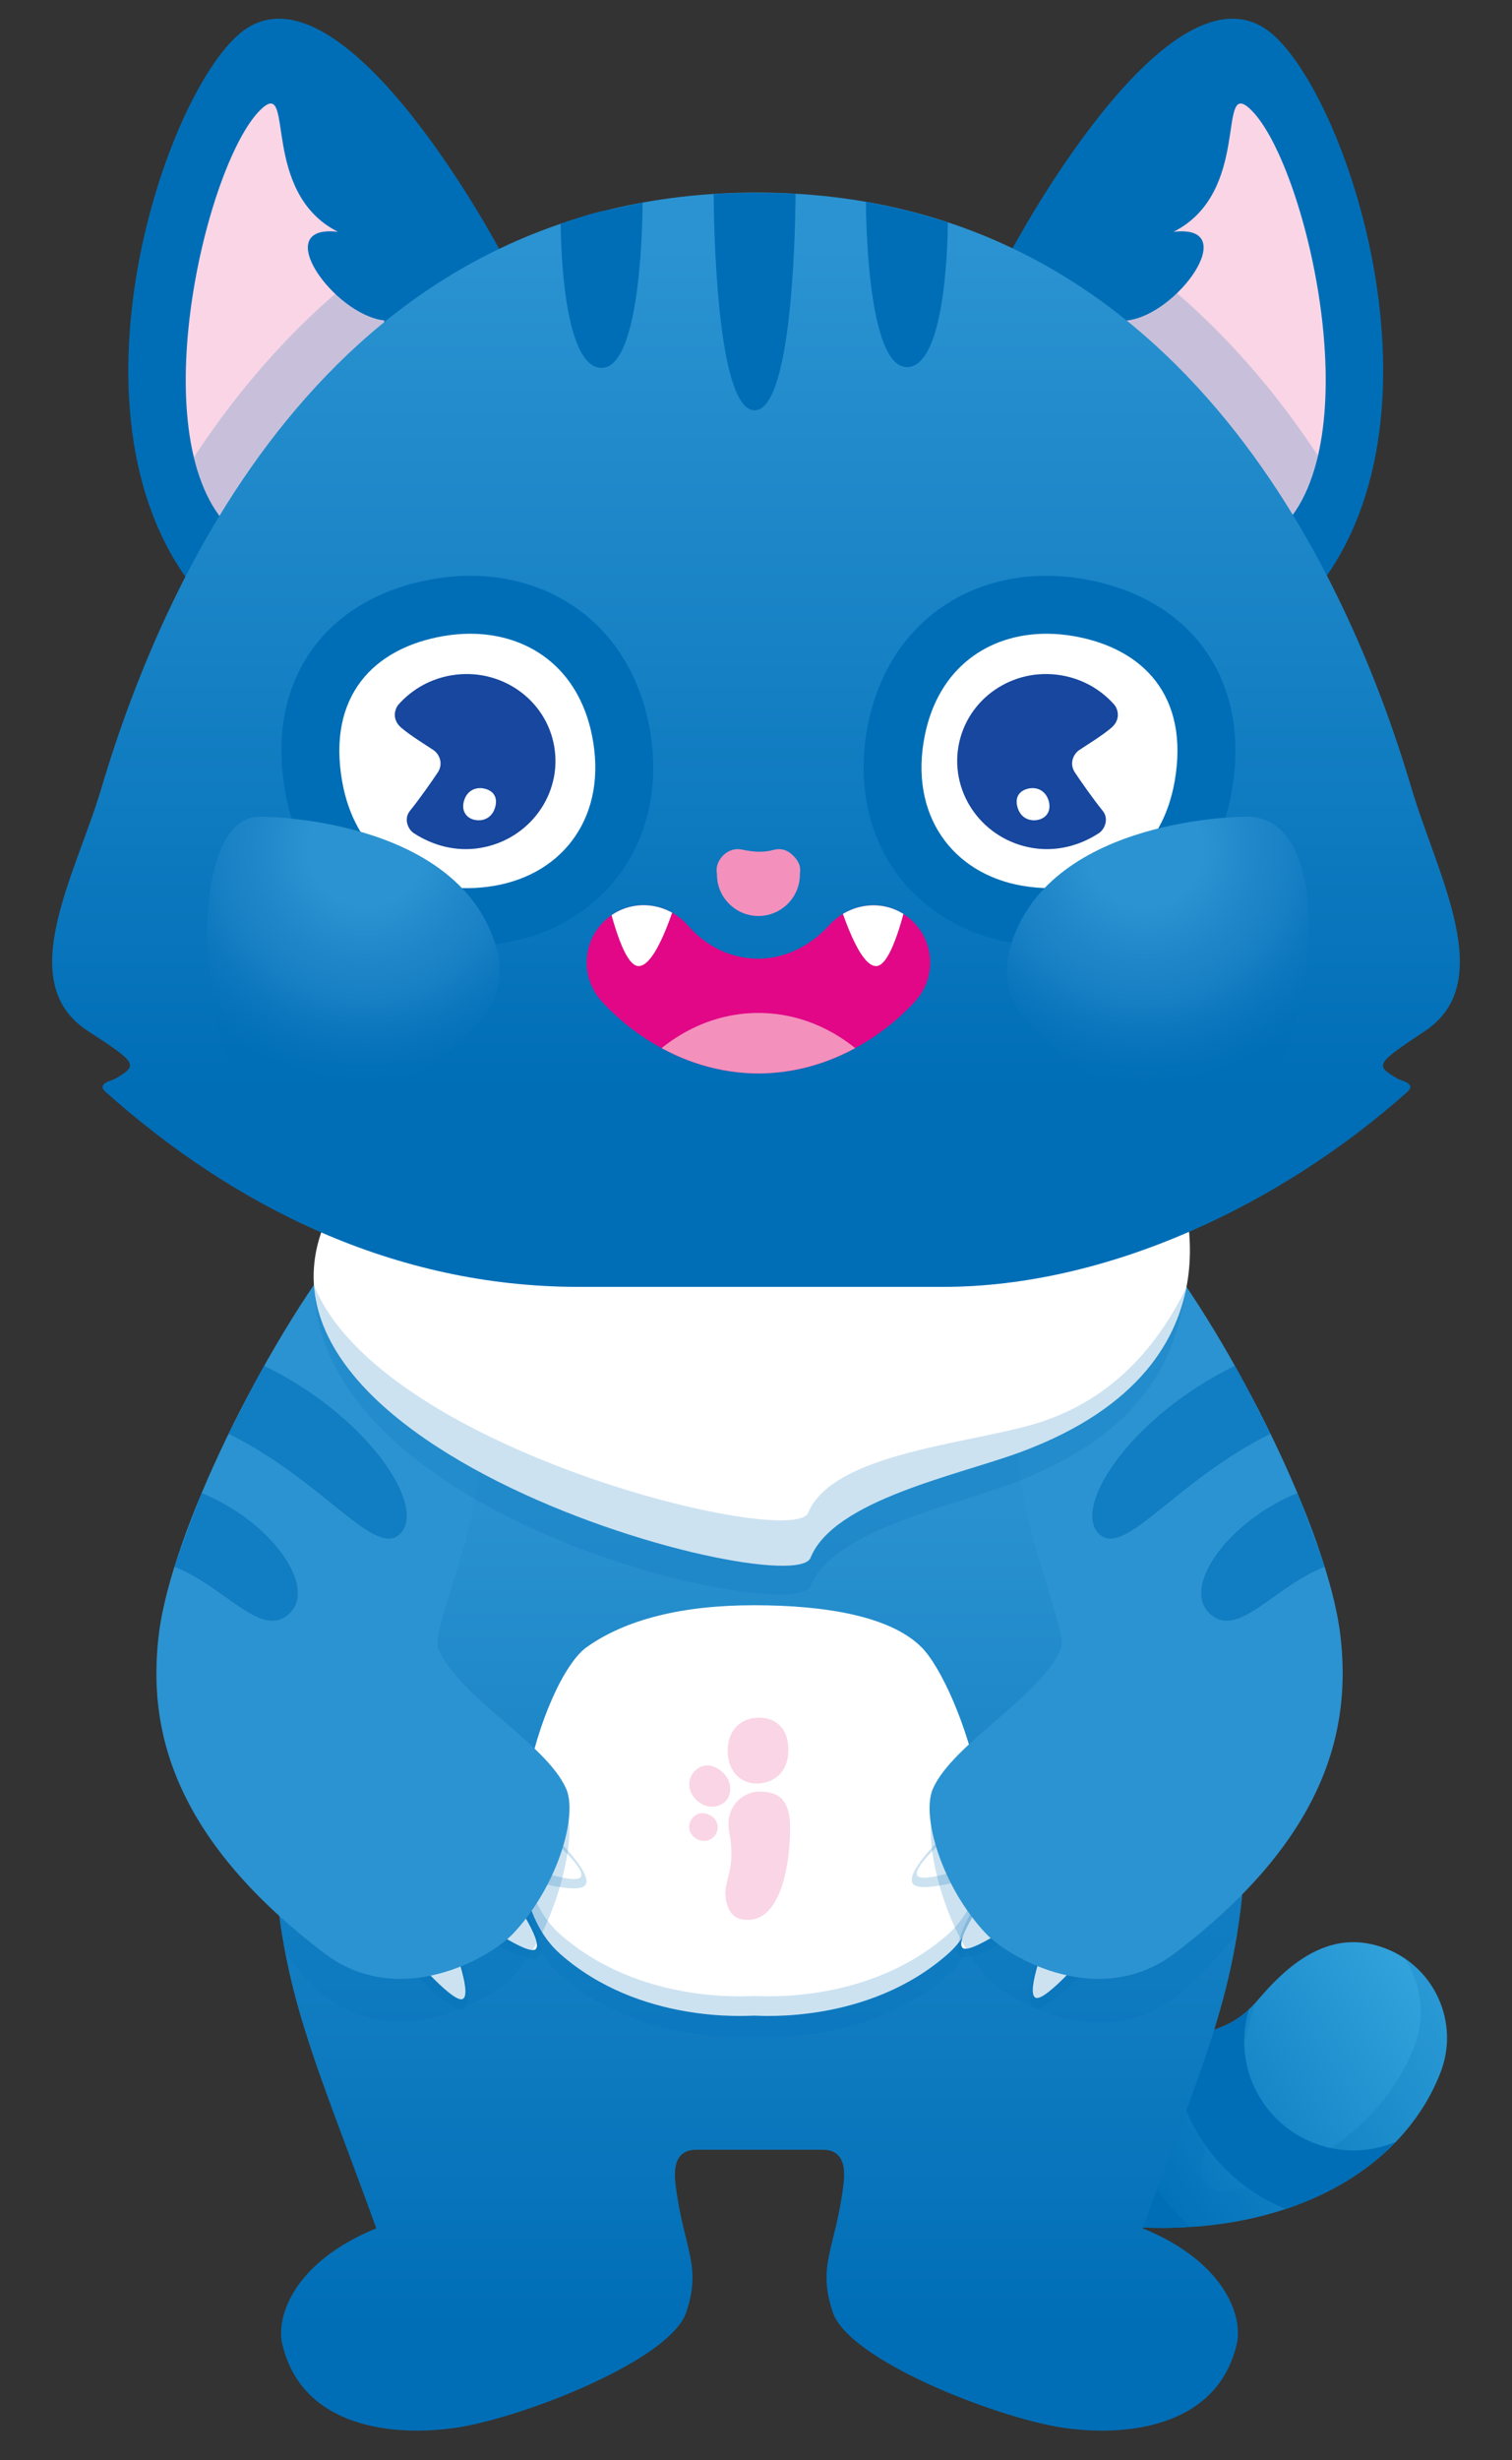 <?xml version="1.0" encoding="utf-8"?>
<!-- Generator: Adobe Illustrator 20.0.0, SVG Export Plug-In . SVG Version: 6.00 Build 0)  -->
<svg version="1.1" id="Layer_1" xmlns="http://www.w3.org/2000/svg" xmlns:xlink="http://www.w3.org/1999/xlink" x="0px" y="0px"
	 width="134.65px" height="219px" viewBox="0 0 134.65 219" style="enable-background:new 0 0 134.65 219;" xml:space="preserve">
<rect x="0" y="0" width="134.65" height="219" fill="#333333" stroke="none"/>
<style type="text/css">
	.st0{fill:url(#XMLID_2_);}
	.st1{fill:#006EB7;}
	.st2{opacity:0.2;fill:#006EB7;}
	.st3{fill:url(#XMLID_3_);}
	.st4{opacity:0.2;}
	.st5{fill:#FFFFFF;}
	.st6{fill:url(#XMLID_4_);}
	.st7{opacity:0.6;}
	.st8{fill:url(#XMLID_20_);}
	.st9{fill:#FAD5E5;}
	.st10{fill:url(#XMLID_21_);}
	.st11{fill:none;}
	.st12{fill:#17479E;}
	.st13{fill:#F391BC;}
	.st14{clip-path:url(#XMLID_22_);fill:#F391BC;}
	.st15{clip-path:url(#XMLID_22_);}
	.st16{fill:url(#XMLID_23_);}
	.st17{fill:url(#XMLID_24_);}
	.st18{fill:url(#XMLID_25_);}
</style>
<linearGradient id="XMLID_2_" gradientUnits="userSpaceOnUse" x1="118.698" y1="164.287" x2="91.24" y2="182.514">
	<stop  offset="0.001" style="stop-color:#33A3DC"/>
	<stop  offset="0.997" style="stop-color:#006EB7"/>
</linearGradient>
<path id="XMLID_148_" class="st0" d="M123.401,173.461c-4.394-1.694-7.952,0.644-11.042,4.191c-0.301,0.345-0.655,0.779-1.13,1.226
	c-1.06,0.997-2.723,2.055-5.748,2.328c-0.34,0.03-0.692,0.042-1.043,0.057c-1.85,0.077-3.842-0.071-5.884-0.458
	c-6.477-1.228-13.4-4.88-17.502-11.612c-2.449-4.019-7.69-5.293-11.712-2.842c-4.019,2.449-5.291,7.693-2.842,11.712
	c8.68,14.243,24.238,20.27,37.034,20.27c0.846,0,1.674-0.036,2.492-0.088c0.329-0.021,0.661-0.037,0.985-0.066
	c2.673-0.241,5.181-0.764,7.489-1.531c3.945-1.313,7.288-3.355,9.814-5.983c1.733-1.803,3.087-3.878,3.978-6.188
	C129.981,180.086,127.792,175.154,123.401,173.461z"/>
<g id="XMLID_141_">
	<path id="XMLID_145_" class="st1" d="M98.53,181.72c0-0.307,0.011-0.61,0.023-0.914c-6.477-1.228-13.4-4.88-17.502-11.612
		c-2.449-4.019-7.69-5.293-11.712-2.842c-4.019,2.449-5.291,7.693-2.842,11.712c8.68,14.243,24.238,20.27,37.034,20.27
		c0.846,0,1.674-0.036,2.492-0.088C101.432,194.216,98.53,188.309,98.53,181.72z"/>
	<path id="XMLID_142_" class="st1" d="M114.497,196.649c3.945-1.313,7.288-3.355,9.814-5.983c-1.165,0.495-2.447,0.769-3.792,0.769
		c-5.365,0-9.715-4.349-9.715-9.715c0-0.989,0.15-1.942,0.424-2.841c-1.06,0.997-2.723,2.055-5.748,2.328
		c-0.34,0.03-0.692,0.042-1.043,0.057c-0.004,0.153-0.023,0.302-0.023,0.456C104.414,188.483,108.588,194.263,114.497,196.649z"/>
</g>
<path id="XMLID_140_" class="st2" d="M125.079,174.339c1.491,2.227,1.917,5.118,0.88,7.809c-0.89,2.31-2.245,4.385-3.978,6.188
	c-2.526,2.629-5.869,4.671-9.814,5.983c-0.863,0.287-1.755,0.538-2.674,0.752c-1.634,0.38-3.026-1.242-2.44-2.814l0,0
	c1.999-5.353,3.584-9.608,4.719-13.94c-0.166,0.182-0.339,0.369-0.544,0.562c-1.06,0.997-2.723,2.055-5.748,2.328
	c-0.34,0.03-0.692,0.042-1.043,0.057c-1.85,0.077-3.842-0.071-5.884-0.458c-6.431-1.22-13.299-4.827-17.413-11.466
	c-2.327-3.755-7.163-5.32-11.123-3.361c-4.548,2.25-6.102,7.848-3.521,12.085c1.449,2.377,3.103,4.506,4.891,6.435l0,0c0,0,0,0,0,0
	c0.542,0.585,1.097,1.147,1.664,1.692c0.034,0.033,0.068,0.065,0.102,0.097c2.872,2.739,6.046,4.977,9.377,6.744
	c0.067,0.036,0.134,0.073,0.201,0.109c0.585,0.307,1.175,0.597,1.768,0.875c0.156,0.073,0.312,0.145,0.468,0.216
	c0.559,0.254,1.12,0.5,1.685,0.729c0.185,0.076,0.371,0.145,0.557,0.218c0.557,0.218,1.113,0.433,1.673,0.628
	c0.117,0.041,0.235,0.075,0.352,0.114c1.015,0.343,2.032,0.645,3.051,0.912c0.326,0.086,0.652,0.178,0.978,0.257
	c0.391,0.094,0.78,0.173,1.17,0.255c0.406,0.086,0.812,0.172,1.217,0.247c0.357,0.066,0.713,0.124,1.069,0.181
	c0.446,0.071,0.891,0.135,1.335,0.193c0.321,0.041,0.641,0.082,0.96,0.116c0.504,0.054,1.003,0.095,1.501,0.13
	c0.258,0.018,0.518,0.043,0.774,0.056c0.754,0.041,1.502,0.066,2.24,0.066c0.846,0,1.674-0.036,2.492-0.088
	c0.329-0.021,0.661-0.037,0.985-0.066c0.099-0.009,0.194-0.025,0.293-0.035l0,0c2.562-0.252,4.974-0.758,7.196-1.497
	c3.945-1.313,7.288-3.355,9.814-5.983c1.733-1.803,3.087-3.878,3.978-6.188C129.748,180.69,128.316,176.505,125.079,174.339z"/>
<linearGradient id="XMLID_3_" gradientUnits="userSpaceOnUse" x1="67.639" y1="122.531" x2="67.639" y2="215.411">
	<stop  offset="0.127" style="stop-color:#2991CF"/>
	<stop  offset="0.913" style="stop-color:#006EB7"/>
</linearGradient>
<path id="XMLID_138_" class="st3" d="M93.561,112.122H41.717c-11.122,7.931-18.387,30.138-17.339,52.794
	c0.571,12.354,3.788,18.655,9.131,33.456c-7.392,3.016-8.919,7.907-8.375,10.27c1.737,7.539,10.022,8.323,15.624,7.455
	c5.87-0.909,18.937-5.997,20.357-10.258c1.42-4.261-0.27-5.683-0.959-11.438c-0.28-2.338,0.608-3.027,1.88-3.027h0.036h11.169
	c1.273,0,2.16,0.689,1.88,3.027c-0.689,5.755-2.379,7.177-0.959,11.438c1.42,4.261,14.487,9.348,20.357,10.258
	c5.602,0.868,13.887,0.084,15.624-7.455c0.545-2.364-0.983-7.254-8.375-10.27c5.342-14.801,8.559-21.102,9.131-33.456
	C111.948,142.26,104.683,120.053,93.561,112.122z"/>
<g id="XMLID_135_" class="st4">
	<path id="XMLID_137_" class="st1" d="M40.757,213.03c-5.474,0.848-13.492,0.101-15.478-6.966c-0.28,0.998-0.304,1.895-0.147,2.577
		c1.737,7.539,10.022,8.323,15.624,7.455c5.87-0.909,18.937-5.997,20.357-10.258c0.632-1.897,0.647-3.231,0.409-4.636
		c-0.089,0.485-0.219,1-0.409,1.569C59.694,207.034,46.627,212.121,40.757,213.03z"/>
	<path id="XMLID_136_" class="st1" d="M94.521,213.03c-5.87-0.909-18.937-5.997-20.357-10.258c-0.19-0.569-0.32-1.085-0.409-1.569
		c-0.238,1.404-0.223,2.739,0.409,4.636c1.42,4.261,14.487,9.348,20.357,10.258c5.602,0.868,13.887,0.084,15.624-7.455
		c0.157-0.683,0.133-1.579-0.147-2.577C108.013,213.132,99.995,213.878,94.521,213.03z"/>
</g>
<path id="XMLID_134_" class="st5" d="M82.059,146.635c-2.758-2.758-8.556-3.733-14.907-3.733c-6.351,0-11.395,1.238-14.907,3.733
	c-3.931,2.793-9.65,20.901-2.333,27.333c7.081,6.224,16.628,5.469,17.239,5.469s10.158,0.754,17.239-5.469
	C91.709,167.537,85.469,150.045,82.059,146.635z"/>
<g id="XMLID_132_" class="st4">
	<path id="XMLID_133_" class="st1" d="M84.392,172.22c-7.081,6.223-16.628,5.469-17.239,5.469c-0.611,0-10.158,0.754-17.239-5.469
		c-2.189-1.924-3.205-4.895-3.458-8.186c-0.335,4.655,0.486,9.193,3.458,11.805c7.081,6.223,16.628,5.469,17.239,5.469
		c0.611,0,10.158,0.754,17.239-5.469c2.89-2.54,3.66-6.806,3.33-11.248C87.462,167.645,86.48,170.384,84.392,172.22z"/>
</g>
<g id="XMLID_125_">
	<path id="XMLID_131_" class="st2" d="M88.741,159.116c0,0-3.759,3.071-5.97,5.605c-1.091,1.25-1.808,2.37-1.508,2.925
		c0.278,0.515,1.659,0.401,3.346,0.032c3.199-0.701,7.503-2.322,7.503-2.322L88.741,159.116z"/>
	<path id="XMLID_130_" class="st2" d="M90.306,164.129c0,0-2.758,3.869-4.194,6.833c-0.708,1.462-1.096,2.704-0.67,3.151
		c0.396,0.415,1.67-0.049,3.168-0.834c2.84-1.488,6.487-4.129,6.487-4.129L90.306,164.129z"/>
	<path id="XMLID_129_" class="st2" d="M94.521,167.953c0,0-1.79,4.396-2.516,7.594c-0.358,1.578-0.459,2.865,0.044,3.188
		c0.467,0.299,1.58-0.462,2.837-1.587c2.384-2.133,5.286-5.572,5.286-5.572L94.521,167.953z"/>
	<path id="XMLID_128_" class="st5" d="M89.426,159.383c0,0-3.777,2.826-6.067,5.076c-1.13,1.11-1.9,2.079-1.673,2.499
		c0.21,0.389,1.503,0.168,3.104-0.287c3.036-0.864,7.184-2.573,7.184-2.573L89.426,159.383z"/>
	<path id="XMLID_127_" class="st5" d="M91.181,164.046c0,0-2.899,3.722-4.516,6.495c-0.798,1.368-1.285,2.506-0.956,2.851
		c0.305,0.32,1.494-0.233,2.918-1.095c2.701-1.633,6.252-4.375,6.252-4.375L91.181,164.046z"/>
	<path id="XMLID_126_" class="st5" d="M95.295,167.449c0,0-1.937,4.302-2.852,7.379c-0.452,1.518-0.656,2.739-0.254,2.997
		c0.373,0.239,1.396-0.58,2.577-1.754c2.238-2.226,5.041-5.729,5.041-5.729L95.295,167.449z"/>
</g>
<g id="XMLID_118_">
	<path id="XMLID_124_" class="st2" d="M44.681,159.232c0,0,3.759,3.071,5.97,5.605c1.091,1.25,1.808,2.37,1.508,2.925
		c-0.278,0.515-1.659,0.401-3.346,0.032c-3.199-0.701-7.503-2.322-7.503-2.322L44.681,159.232z"/>
	<path id="XMLID_123_" class="st2" d="M43.116,164.245c0,0,2.758,3.869,4.194,6.833c0.708,1.462,1.096,2.704,0.67,3.151
		c-0.396,0.415-1.67-0.049-3.168-0.834c-2.84-1.488-6.487-4.129-6.487-4.129L43.116,164.245z"/>
	<path id="XMLID_122_" class="st2" d="M38.9,168.069c0,0,1.79,4.396,2.516,7.594c0.358,1.578,0.459,2.865-0.044,3.188
		c-0.467,0.299-1.58-0.462-2.837-1.587c-2.384-2.133-5.286-5.572-5.286-5.572L38.9,168.069z"/>
	<path id="XMLID_121_" class="st5" d="M43.996,159.499c0,0,3.777,2.826,6.067,5.076c1.13,1.11,1.9,2.079,1.673,2.499
		c-0.21,0.389-1.503,0.168-3.104-0.287c-3.036-0.864-7.184-2.573-7.184-2.573L43.996,159.499z"/>
	<path id="XMLID_120_" class="st5" d="M42.241,164.162c0,0,2.899,3.722,4.516,6.495c0.798,1.368,1.285,2.506,0.956,2.851
		c-0.305,0.32-1.494-0.233-2.918-1.095c-2.701-1.633-6.252-4.375-6.252-4.375L42.241,164.162z"/>
	<path id="XMLID_119_" class="st5" d="M38.127,167.565c0,0,1.937,4.302,2.852,7.379c0.452,1.518,0.656,2.739,0.254,2.997
		c-0.373,0.239-1.396-0.58-2.577-1.754c-2.238-2.226-5.041-5.729-5.041-5.729L38.127,167.565z"/>
</g>
<g id="XMLID_115_" class="st4">
	<path id="XMLID_117_" class="st1" d="M83.031,161.696c-0.692,2.702,1.194,10.423,4.868,14.32c2.07,2.195,10.172,6.825,16.838,1.753
		c2.07-1.575,5.431-5.619,5.431-5.619c0.171-1.059,0.317-2.149,0.435-3.285C108.938,170.549,83.516,164.623,83.031,161.696z"/>
	<path id="XMLID_116_" class="st1" d="M45.706,175.91c3.532-3.746,5.405-11.163,4.93-13.985c-0.534,2.897-24.525,9.777-25.758,8.65
		c0.151,1.139,0.331,2.243,0.539,3.317c0,0,2.206,2.824,3.451,3.771C35.534,182.735,43.636,178.105,45.706,175.91z"/>
</g>
<linearGradient id="XMLID_4_" gradientUnits="userSpaceOnUse" x1="90.478" y1="220.577" x2="96.852" y2="162.368" gradientTransform="matrix(0.976 -0.216 0.216 0.976 -33.23 -25.908)">
	<stop  offset="0.024" style="stop-color:#2B93D1"/>
	<stop  offset="0.257" style="stop-color:#2B93D1"/>
</linearGradient>
<path id="XMLID_114_" class="st6" d="M102.719,110.502c7.146,9.055,15.571,25.904,16.65,35.1
	c0.943,8.037-0.979,17.805-14.738,28.274c-6.666,5.072-14.768,0.442-16.838-1.753c-3.906-4.142-5.793-10.469-4.708-12.901
	c1.796-4.024,9.466-8.069,11.388-12.44c0.81-1.843-5.049-13.063-3.643-21.58S102.719,110.502,102.719,110.502z"/>
<g id="XMLID_111_" class="st7">
	<path id="XMLID_113_" class="st1" d="M97.76,136.433c-2.177-2.541,3.141-10.434,12.215-14.844c1.026,1.731,2.065,4.005,3.169,6.049
		C104.562,131.877,99.95,138.989,97.76,136.433z"/>
	<path id="XMLID_112_" class="st1" d="M107.683,143.598c-2.448-2.406,1.756-8.206,7.858-10.683c0,0,1.773,4.587,2.427,6.565
		C113.384,141.27,110.173,146.046,107.683,143.598z"/>
</g>
<linearGradient id="XMLID_20_" gradientUnits="userSpaceOnUse" x1="-483.523" y1="93.257" x2="-477.149" y2="35.048" gradientTransform="matrix(-0.976 -0.216 -0.216 0.976 -421.223 -25.908)">
	<stop  offset="0.024" style="stop-color:#2B93D1"/>
	<stop  offset="0.257" style="stop-color:#2B93D1"/>
</linearGradient>
<path id="XMLID_110_" class="st8" d="M30.78,110.502c-7.146,9.055-15.571,25.904-16.65,35.1
	c-0.943,8.037,0.979,17.805,14.738,28.274c6.666,5.072,14.768,0.442,16.838-1.753c3.906-4.142,5.793-10.469,4.708-12.901
	c-1.796-4.024-9.466-8.069-11.388-12.44c-0.81-1.843,5.049-13.063,3.643-21.58S30.78,110.502,30.78,110.502z"/>
<g id="XMLID_107_" class="st7">
	<path id="XMLID_109_" class="st1" d="M35.739,136.433c2.177-2.541-3.141-10.434-12.215-14.844
		c-1.026,1.731-2.065,4.005-3.169,6.049C28.936,131.877,33.549,138.989,35.739,136.433z"/>
	<path id="XMLID_108_" class="st1" d="M25.816,143.598c2.448-2.406-1.756-8.206-7.858-10.683c0,0-1.773,4.587-2.428,6.565
		C20.114,141.27,23.326,146.046,25.816,143.598z"/>
</g>
<path id="XMLID_106_" class="st5" d="M68.186,104.518H31.549c-18.343,23.239,38.936,38.377,40.63,34.167
	c2.081-5.171,13.174-7.353,18.794-9.448c21.167-7.89,13.726-24.719,13.726-24.719H68.186z"/>
<g id="XMLID_104_" class="st4">
	<path id="XMLID_105_" class="st1" d="M91.765,126.87c-6.257,1.744-17.648,2.641-19.805,7.812
		c-1.346,3.228-38.193-5.603-44.004-20.301c0.334,21.169,42.8,30.351,44.223,26.814c2.081-5.171,13.238-7.189,18.794-9.448
		c11.995-4.877,13.805-11.939,14.658-17.083C103.669,118.608,99.827,124.623,91.765,126.87z"/>
</g>
<path id="XMLID_103_" class="st1" d="M90.111,22.232c0,0,13.514-25.45,22.49-19.728c6.742,4.297,17.263,33.933,4.735,49.849
	L90.111,22.232z"/>
<path id="XMLID_102_" class="st9" d="M100.359,28.531c4.499-0.479,10.319-8.617,4.149-7.894c6.91-3.493,3.878-13.512,6.713-11.031
	c4.735,4.143,10.654,28.014,3.551,36.695C107.67,54.981,100.359,28.531,100.359,28.531z"/>
<path id="XMLID_101_" class="st1" d="M44.491,22.232c0,0-13.514-25.45-22.49-19.728C15.259,6.8,4.738,36.436,17.265,52.352
	L44.491,22.232z"/>
<path id="XMLID_100_" class="st9" d="M34.243,28.531c-4.499-0.479-10.319-8.617-4.149-7.894c-6.91-3.493-3.878-13.512-6.713-11.031
	c-4.735,4.143-10.654,28.014-3.551,36.695S34.243,28.531,34.243,28.531z"/>
<g id="XMLID_97_">
	<path id="XMLID_99_" class="st2" d="M117.336,52.352c1.468-1.865,2.609-3.924,3.487-6.104c-2.475-4.419-5.388-8.827-8.865-12.918
		C106.238,26.599,99.757,21.491,92.577,18c-1.531,2.477-2.465,4.232-2.465,4.232L117.336,52.352z"/>
	<path id="XMLID_98_" class="st2" d="M44.491,22.232c0,0-0.922-1.732-2.435-4.183c-7.142,3.49-13.59,8.58-19.285,15.281
		c-3.51,4.13-6.45,8.583-8.939,13.044c0.872,2.132,1.994,4.148,3.434,5.978L44.491,22.232z"/>
</g>
<linearGradient id="XMLID_21_" gradientUnits="userSpaceOnUse" x1="67.325" y1="21.147" x2="67.325" y2="97.237">
	<stop  offset="0.006" style="stop-color:#2B93D1"/>
	<stop  offset="1" style="stop-color:#006EB7"/>
</linearGradient>
<path id="XMLID_96_" class="st10" d="M125.695,70.151c-5.735-19.335-21.072-53.007-58.33-53.007S14.77,50.816,9.034,70.151
	c-2.31,7.787-7.899,17.283-1.217,21.624c4.417,2.87,4.517,3.04,2.473,4.242c-0.319,0.187-1.739,0.424-0.888,1.184
	c11.479,10.244,25.758,17.359,42.122,17.359c5.853,0,11.221,0.003,15.84,0c4.829,0.003,10.472,0,16.63,0
	c14.615,0,30.065-7.303,41.332-17.359c0.851-0.759-0.569-0.996-0.888-1.184c-2.045-1.202-1.908-1.317,2.473-4.242
	C133.415,87.434,128.005,77.938,125.695,70.151z"/>
<g id="XMLID_68_" class="st4">
	<path id="XMLID_70_" class="st1" d="M67.369,109.934c-5.116,0.003-11.061,0-17.544,0c-15.319,0-28.98-5.093-40.522-12.852
		c0.034,0.04,0.051,0.075,0.099,0.118c11.479,10.244,25.758,17.359,42.122,17.359c5.853,0,11.221,0.003,15.84,0
		c4.829,0.003,10.472,0,16.63,0c14.615,0,30.065-7.303,41.332-17.359c0.091-0.081,0.144-0.153,0.187-0.223
		c-11.659,7.71-26.018,12.957-39.726,12.957C78.967,109.934,72.717,109.937,67.369,109.934z"/>
</g>
<g id="XMLID_64_">
	<path id="XMLID_67_" class="st1" d="M67.201,36.532c-3.533,0-3.643-18.014-3.646-19.268c2.909-0.12,4.432-0.12,7.291-0.02
		C70.845,18.332,70.756,36.532,67.201,36.532z"/>
	<path id="XMLID_66_" class="st1" d="M80.762,32.682c-3.685,0-3.646-14.718-3.646-14.718s2.528,0.504,3.763,0.812
		c0.862,0.215,3.528,1.012,3.528,1.012S84.447,32.682,80.762,32.682z"/>
	<path id="XMLID_65_" class="st1" d="M53.58,32.752c3.685,0,3.646-14.719,3.646-14.719s-2.226,0.496-3.763,0.798
		c-0.871,0.171-3.528,1.083-3.528,1.083S49.895,32.752,53.58,32.752z"/>
</g>
<g id="XMLID_43_">
	<g id="XMLID_53_">
		<g id="XMLID_60_">
			<path id="XMLID_63_" class="st1" d="M107.051,57.501c-2.381-3.114-6.033-5.173-10.563-5.955c-1.103-0.19-2.213-0.287-3.299-0.287
				c-3.81,0-7.297,1.161-10.085,3.357c-2.967,2.337-4.972,5.732-5.799,9.818c-0.968,4.784-0.155,9.386,2.29,12.959
				c2.362,3.452,6.099,5.773,10.523,6.537c1.126,0.194,2.261,0.293,3.373,0.293c3.912,0,7.478-1.186,10.313-3.429
				c3.101-2.454,5.139-6.051,5.894-10.401C110.799,64.039,108.866,59.875,107.051,57.501z"/>
			<path id="XMLID_62_" class="st2" d="M80.675,65.116c1.301-6.431,6.097-10.424,12.519-10.424c0,0,0.002,0,0.004,0
				c0.892,0,1.804,0.08,2.711,0.236c3.659,0.632,6.571,2.243,8.418,4.659c2.008,2.628,2.698,6.162,1.994,10.22
				c-1.175,6.774-6.088,10.982-12.824,10.982c-0.921,0-1.859-0.082-2.785-0.242c-3.502-0.604-6.442-2.413-8.276-5.096
				C80.491,72.609,79.881,69.036,80.675,65.116z"/>
			<path id="XMLID_61_" class="st5" d="M95.6,56.627c-0.809-0.14-1.612-0.21-2.397-0.21c-5.161,0-9.622,3.012-10.843,9.042
				c-1.441,7.121,2.498,12.327,8.661,13.39c0.827,0.143,1.654,0.215,2.468,0.215c5.252,0,9.992-3.01,11.126-9.545
				C105.924,61.972,101.815,57.7,95.6,56.627z"/>
		</g>
		<g id="XMLID_54_">
			<path id="XMLID_59_" class="st11" d="M41.876,56.417c-0.785,0-1.588,0.07-2.397,0.21c-6.216,1.073-10.324,5.345-9.015,12.893
				c1.134,6.535,5.873,9.545,11.126,9.545c0.814,0,1.641-0.072,2.468-0.215c6.163-1.064,10.102-6.269,8.661-13.39
				C51.498,59.43,47.037,56.417,41.876,56.417z"/>
			<g id="XMLID_55_">
				<path id="XMLID_58_" class="st1" d="M57.775,64.434c-0.827-4.086-2.832-7.481-5.799-9.818
					c-2.788-2.196-6.275-3.358-10.085-3.358h0c-1.087,0-2.197,0.097-3.3,0.287c-4.53,0.782-8.183,2.841-10.564,5.955
					c-1.815,2.374-3.748,6.538-2.645,12.892c0.755,4.35,2.793,7.947,5.894,10.401c2.835,2.243,6.401,3.429,10.313,3.429
					c1.112,0,2.247-0.099,3.373-0.293c4.424-0.763,8.161-3.085,10.523-6.537C57.93,73.821,58.743,69.218,57.775,64.434z"/>
				<path id="XMLID_57_" class="st2" d="M54.41,65.116c-1.301-6.431-6.097-10.424-12.519-10.424c-0.001,0-0.002,0-0.002,0
					c-0.894,0-1.805,0.08-2.712,0.236c-3.659,0.632-6.571,2.243-8.418,4.659c-2.008,2.628-2.698,6.162-1.994,10.22
					c1.175,6.774,6.088,10.982,12.824,10.982c0.921,0,1.859-0.082,2.785-0.242c3.502-0.604,6.442-2.413,8.276-5.096
					C54.594,72.609,55.203,69.036,54.41,65.116z"/>
				<path id="XMLID_56_" class="st5" d="M52.718,65.459c-1.22-6.029-5.681-9.042-10.843-9.042c-0.785,0-1.588,0.07-2.397,0.21
					c-6.216,1.073-10.324,5.345-9.015,12.893c1.134,6.535,5.873,9.545,11.126,9.545c0.814,0,1.641-0.072,2.468-0.215
					C50.221,77.786,54.16,72.58,52.718,65.459z"/>
			</g>
		</g>
	</g>
	<g id="XMLID_51_">
		<path id="XMLID_52_" class="st12" d="M35.502,62.705c1.176-1.321,2.806-2.27,4.705-2.588c4.346-0.727,8.445,2.123,9.155,6.367
			c0.71,4.244-2.237,8.274-6.583,9.001c-2.171,0.363-4.245-0.216-5.935-1.318c-0.471-0.307-0.94-1.237-0.333-1.989
			c0.84-1.039,1.986-2.673,2.469-3.404c0.533-0.806,0.138-1.648-0.386-2.004c-0.599-0.407-1.965-1.226-2.855-1.981
			C34.863,64.046,35.152,63.098,35.502,62.705z"/>
	</g>
	<g id="XMLID_49_">
		<path id="XMLID_50_" class="st5" d="M43.146,70.206c-0.756-0.177-1.521,0.154-1.805,1.02c-0.291,0.888,0.127,1.572,0.888,1.75
			c0.761,0.178,1.577-0.138,1.857-1.081C44.367,70.953,43.914,70.385,43.146,70.206z"/>
	</g>
	<g id="XMLID_44_">
		<g id="XMLID_47_">
			<path id="XMLID_48_" class="st12" d="M99.207,62.705c-1.176-1.321-2.806-2.27-4.705-2.588c-4.346-0.727-8.445,2.123-9.155,6.367
				s2.237,8.274,6.583,9.001c2.171,0.363,4.245-0.216,5.935-1.318c0.471-0.307,0.94-1.237,0.333-1.989
				c-0.84-1.039-1.986-2.673-2.469-3.404c-0.533-0.806-0.138-1.648,0.386-2.004c0.599-0.407,1.965-1.226,2.855-1.981
				C99.846,64.046,99.557,63.098,99.207,62.705z"/>
		</g>
		<g id="XMLID_45_">
			<path id="XMLID_46_" class="st5" d="M91.562,70.206c0.756-0.177,1.521,0.154,1.805,1.02c0.291,0.888-0.127,1.572-0.888,1.75
				s-1.577-0.138-1.857-1.081C90.342,70.953,90.795,70.385,91.562,70.206z"/>
		</g>
	</g>
</g>
<path id="XMLID_42_" class="st13" d="M70.541,76.08c-0.313-0.292-0.72-0.486-1.148-0.486c-0.175,0-0.345,0.024-0.506,0.069
	c-0.916,0.258-1.879,0.17-2.81-0.029c-0.119-0.025-0.242-0.039-0.368-0.041c-0.646-0.008-1.236,0.367-1.59,0.908
	c-0.308,0.472-0.343,0.906-0.269,1.302c-0.001,0.015-0.002,0.03-0.002,0.046c0,2.037,1.657,3.694,3.694,3.694
	s3.694-1.657,3.694-3.694c0-0.023-0.002-0.045-0.003-0.068C71.317,77.289,71.253,76.743,70.541,76.08z"/>
<g id="XMLID_16_">
	<defs>
		<path id="XMLID_17_" d="M81.017,81.777c-2.157-1.819-5.304-1.479-7.199,0.61c-1.807,1.992-4.129,2.959-6.279,2.959
			c-1.566,0-4.082-0.464-6.279-2.959c-1.864-2.117-5.043-2.43-7.199-0.61c-2.153,1.817-2.435,5.037-0.625,7.194l0,0
			c0.543,0.644,5.347,6.084,13.075,6.557c0.337,0.021,0.678,0.035,1.027,0.036h0.002h0.001c0.348-0.001,0.689-0.016,1.027-0.036
			c7.728-0.473,12.531-5.913,13.075-6.557l0,0C83.452,86.815,83.17,83.594,81.017,81.777z"/>
	</defs>
	<use xlink:href="#XMLID_17_"  style="overflow:visible;fill:#E10786;"/>
	<clipPath id="XMLID_22_">
		<use xlink:href="#XMLID_17_"  style="overflow:visible;"/>
	</clipPath>
	<path id="XMLID_41_" class="st14" d="M52.189,108.331c5.662,0,21.544,0,30.701,0c0-10.027-6.873-18.155-15.351-18.155
		S52.189,98.305,52.189,108.331z"/>
	<g id="XMLID_18_" class="st15">
		<path id="XMLID_40_" class="st5" d="M73.399,75.594c0,0,1.071,4.667,2.45,7.751c0.68,1.522,1.435,2.66,2.174,2.66
			c0.685,0,1.336-1.242,1.894-2.867c1.058-3.082,1.784-7.544,1.784-7.544H73.399z"/>
		<path id="XMLID_19_" class="st5" d="M61.49,75.594c0,0-1.071,4.667-2.45,7.751c-0.68,1.522-1.435,2.66-2.174,2.66
			c-0.685,0-1.336-1.242-1.894-2.867c-1.058-3.082-1.784-7.544-1.784-7.544H61.49z"/>
	</g>
</g>
<radialGradient id="XMLID_23_" cx="-11385.719" cy="75.521" r="24.914" gradientTransform="matrix(1 0 0 1 11487.636 0)" gradientUnits="userSpaceOnUse">
	<stop  offset="0.208" style="stop-color:#2B93D1"/>
	<stop  offset="0.566" style="stop-color:#157DC2"/>
	<stop  offset="0.84" style="stop-color:#006EB7;stop-opacity:0.4"/>
</radialGradient>
<path id="XMLID_15_" class="st16" d="M111.048,72.703c0,0-17.424-0.079-21.007,11.366c-1.001,3.198,0.111,5.759,2.234,7.791
	c5.474,5.239,14.523,9.593,18.773,6.95C116.591,95.364,120,72.703,111.048,72.703z"/>
<radialGradient id="XMLID_24_" cx="-13741.945" cy="75.527" r="24.745" gradientTransform="matrix(-1 0 0 1 -13709.32 0)" gradientUnits="userSpaceOnUse">
	<stop  offset="0.208" style="stop-color:#2B93D1"/>
	<stop  offset="0.566" style="stop-color:#157DC2"/>
	<stop  offset="0.84" style="stop-color:#006EB7;stop-opacity:0.4"/>
</radialGradient>
<path id="XMLID_14_" class="st17" d="M23.112,72.703c0,0,17.424-0.079,21.007,11.366c1.001,3.198-0.111,5.759-2.234,7.791
	c-5.474,5.239-14.617,9.738-18.773,6.95C17.691,95.175,16.129,72.703,23.112,72.703z"/>
<g id="XMLID_12_">
	<linearGradient id="XMLID_25_" gradientUnits="userSpaceOnUse" x1="37.062" y1="185.668" x2="41.517" y2="162.028">
		<stop  offset="0.024" style="stop-color:#2B93D1"/>
		<stop  offset="0.257" style="stop-color:#2B93D1"/>
	</linearGradient>
	<path id="XMLID_13_" class="st18" d="M39.241,171.522c-0.004-0.009-0.009-0.018-0.013-0.027c0.257,0.824,0.437,1.615,0.562,2.38
		C39.769,173.16,39.61,172.377,39.241,171.522z"/>
</g>
<g id="XMLID_5_">
	<path id="XMLID_11_" class="st9" d="M64.946,163.134c-0.436-2.274,1.193-3.58,2.52-3.634c2.239-0.091,2.911,1.107,2.893,3.362
		c-0.026,3.304-0.86,7.781-3.494,8.034c-0.752,0.072-1.606-0.045-2.023-1.102C63.986,167.627,65.687,166.996,64.946,163.134z"/>
	<path id="XMLID_10_" class="st9" d="M67.561,152.911c-1.484,0-2.706,1-2.753,2.832c-0.048,1.877,1.09,3.03,2.583,3.03
		s2.816-0.994,2.816-2.974C70.208,153.818,69.067,152.911,67.561,152.911z"/>
	<path id="XMLID_8_" class="st9" d="M61.793,157.742c-0.524,0.604-0.635,1.676,0.232,2.505c0.889,0.85,1.982,0.664,2.535,0.158
		c0.589-0.54,0.736-1.782-0.225-2.652C63.375,156.882,62.378,157.066,61.793,157.742z"/>
	<path id="XMLID_6_" class="st9" d="M61.448,162.23c-0.198,0.503,0.011,1.264,0.75,1.551c0.758,0.294,1.39-0.115,1.614-0.625
		c0.263-0.599,0.027-1.361-0.781-1.648C62.224,161.221,61.675,161.653,61.448,162.23z"/>
</g>
</svg>
